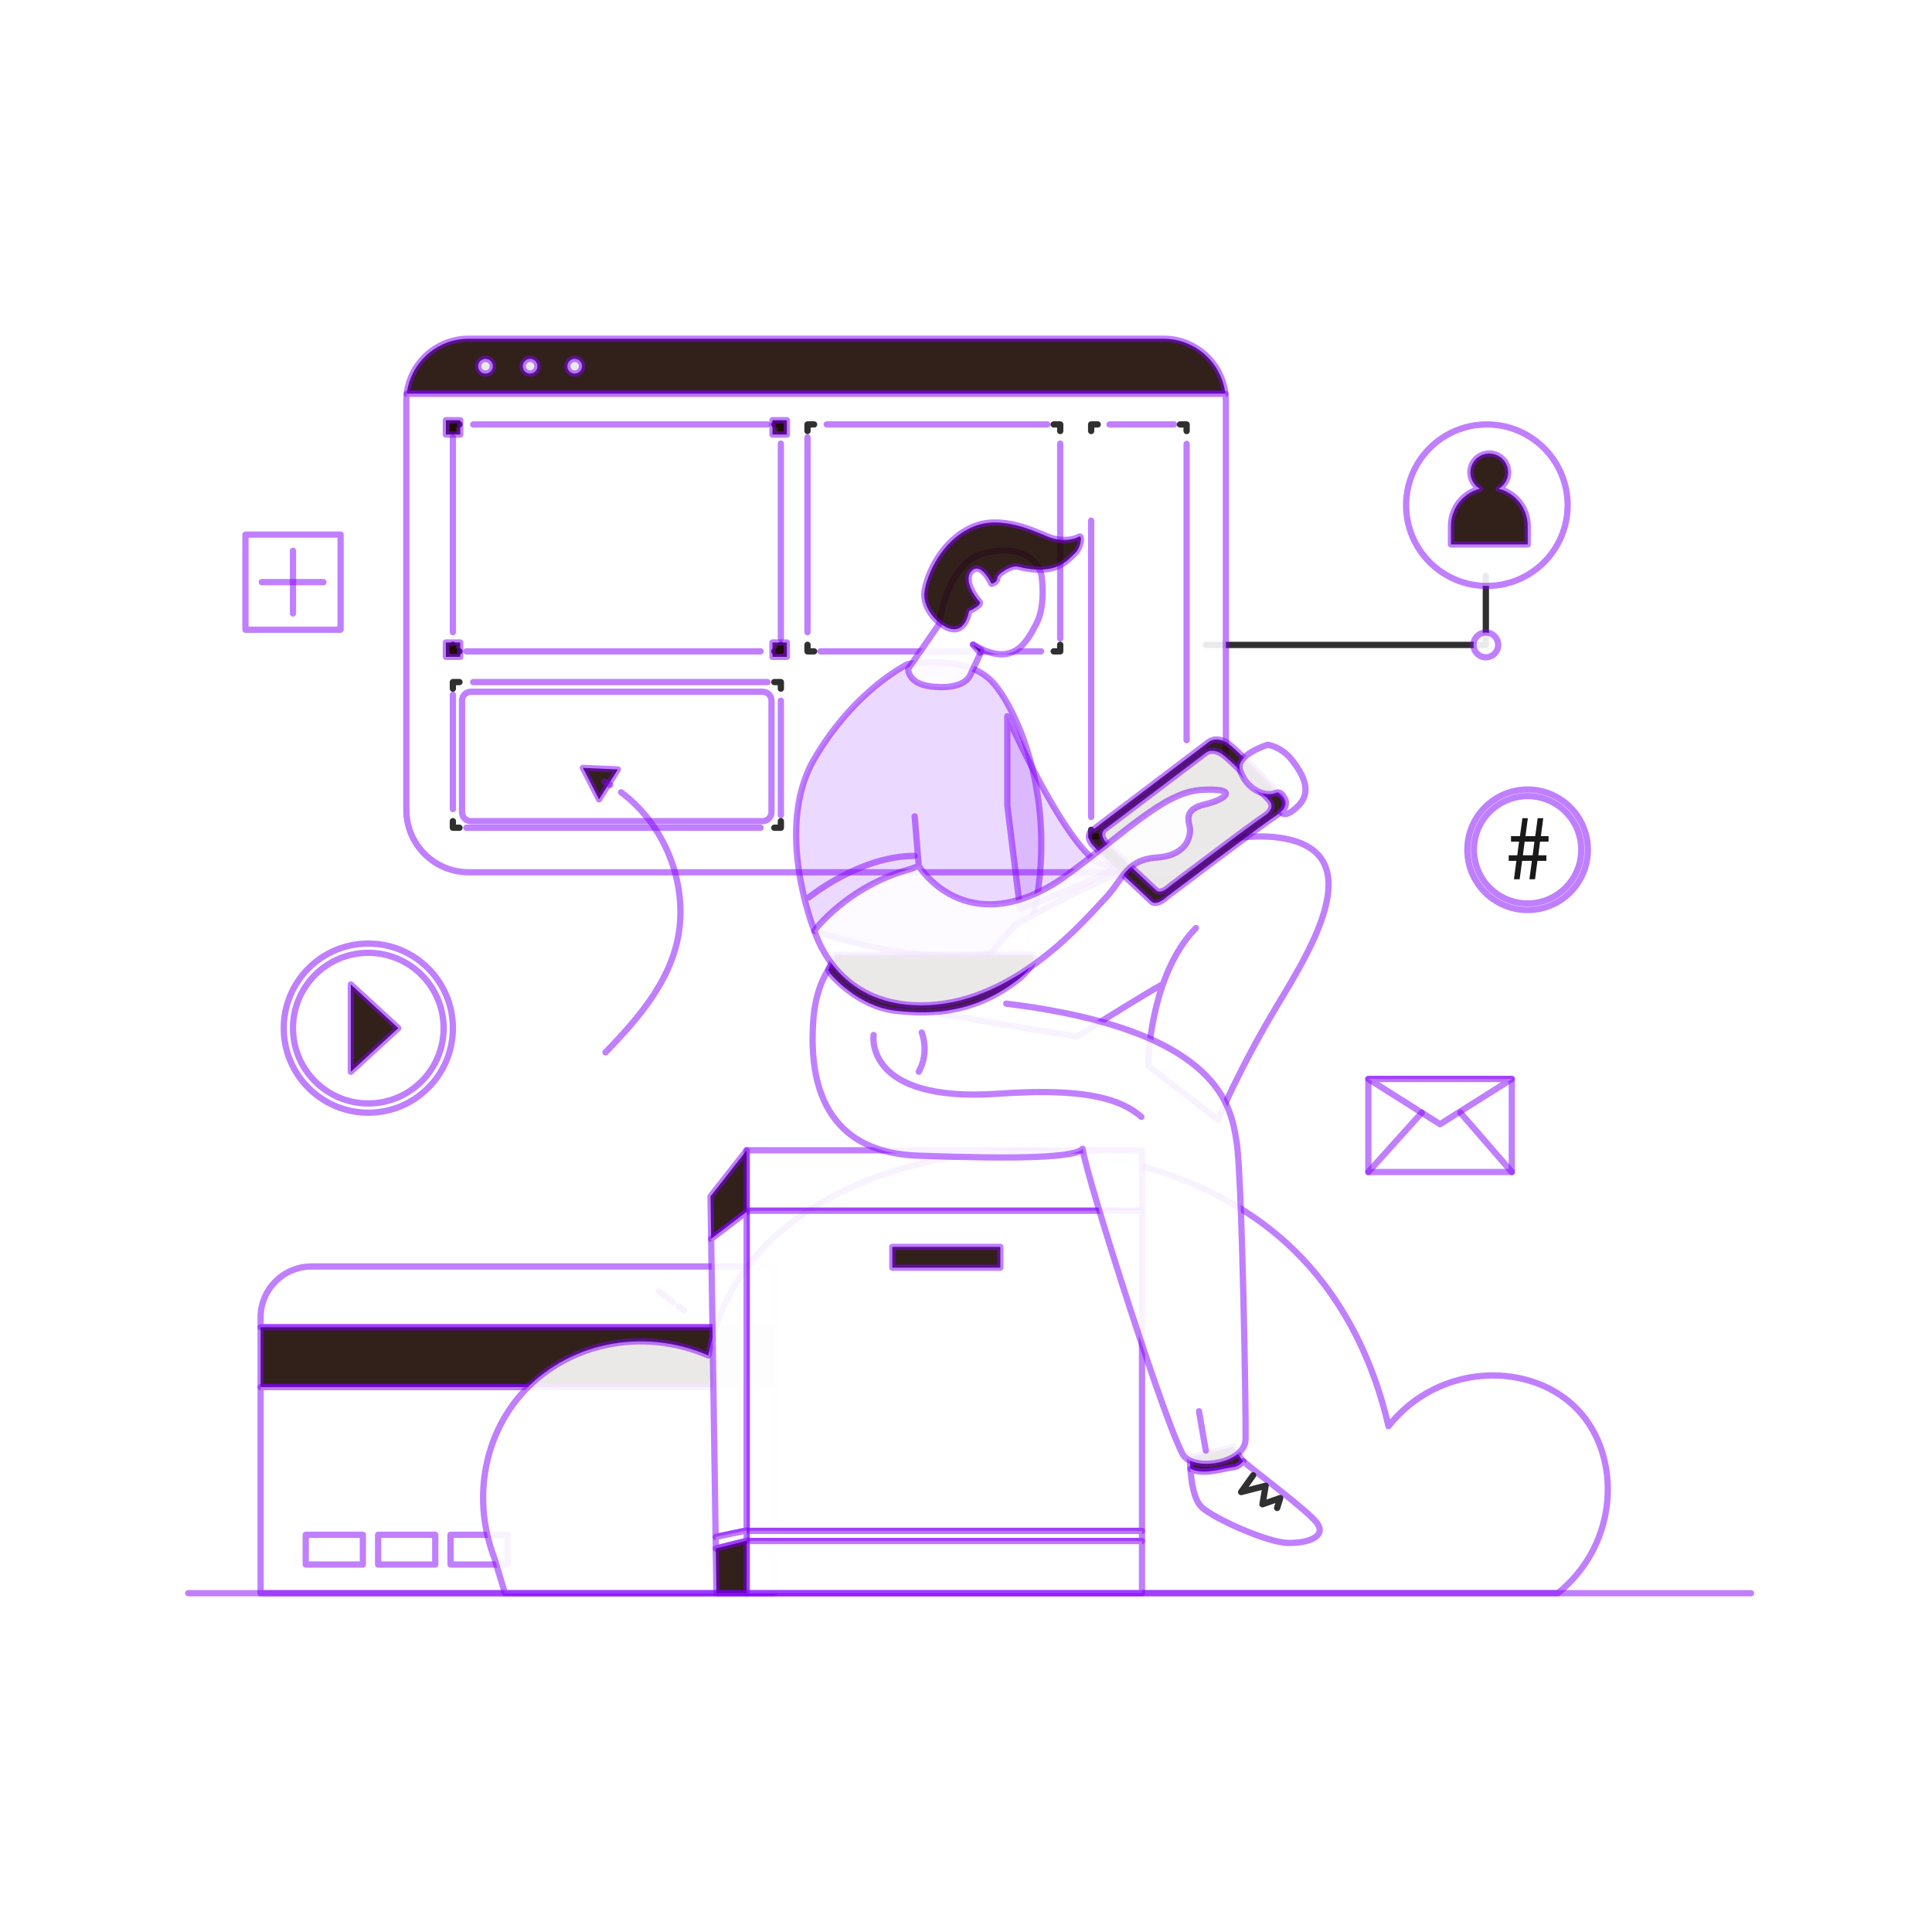 <svg xmlns="http://www.w3.org/2000/svg" width="100" height="100" viewBox="0 0 154 130" fill="none">
    <g filter="url(#filter0_d_867_502)">
        <path d="M96.113 39.407H118.437V33.903" stroke="#1A1A1A" stroke-opacity="0.9" stroke-width="0.5" stroke-miterlimit="10" stroke-linecap="round" stroke-linejoin="round"/>
        <path d="M92.74 15H37.362C34.814 15 32.718 16.914 32.423 19.384H97.675C97.384 16.914 95.288 15 92.74 15Z" fill="#1C0903" fill-opacity="0.9" stroke="#8200FF" stroke-opacity="0.5" stroke-width="0.5" stroke-miterlimit="10" stroke-linecap="round" stroke-linejoin="round"/>
        <path d="M38.7 17.778C39.023 17.778 39.285 17.516 39.285 17.192C39.285 16.869 39.023 16.606 38.7 16.606C38.376 16.606 38.114 16.869 38.114 17.192C38.114 17.516 38.376 17.778 38.7 17.778Z" fill="white" fill-opacity="0.9" stroke="#8200FF" stroke-opacity="0.5" stroke-width="0.5" stroke-miterlimit="10" stroke-linecap="round" stroke-linejoin="round"/>
        <path d="M42.255 17.778C42.579 17.778 42.841 17.516 42.841 17.192C42.841 16.869 42.579 16.606 42.255 16.606C41.931 16.606 41.669 16.869 41.669 17.192C41.669 17.516 41.931 17.778 42.255 17.778Z" fill="white" fill-opacity="0.9" stroke="#8200FF" stroke-opacity="0.5" stroke-width="0.5" stroke-miterlimit="10" stroke-linecap="round" stroke-linejoin="round"/>
        <path d="M45.81 17.778C46.133 17.778 46.396 17.516 46.396 17.192C46.396 16.869 46.133 16.606 45.81 16.606C45.486 16.606 45.224 16.869 45.224 17.192C45.224 17.516 45.486 17.778 45.81 17.778Z" fill="white" fill-opacity="0.9" stroke="#8200FF" stroke-opacity="0.5" stroke-width="0.5" stroke-miterlimit="10" stroke-linecap="round" stroke-linejoin="round"/>
        <path d="M32.423 19.383C32.402 19.579 32.389 19.774 32.389 19.974V52.554C32.389 55.302 34.615 57.529 37.363 57.529H92.741C95.488 57.529 97.715 55.302 97.715 52.554V19.978C97.715 19.778 97.702 19.579 97.68 19.388H32.423V19.383Z" fill="white" fill-opacity="0.9" stroke="#8200FF" stroke-opacity="0.5" stroke-width="0.5" stroke-miterlimit="10" stroke-linecap="round" stroke-linejoin="round"/>
        <path d="M62.243 39.395V39.92H61.718" stroke="#1A1A1A" stroke-opacity="0.9" stroke-width="0.5" stroke-linecap="round" stroke-linejoin="round"/>
        <path d="M60.629 39.92H37.172" stroke="#8200FF" stroke-opacity="0.5" stroke-width="0.5" stroke-linecap="round" stroke-linejoin="round" stroke-dasharray="25.14 25.14"/>
        <path d="M36.624 39.92H36.099V39.395" stroke="#1A1A1A" stroke-opacity="0.9" stroke-width="0.5" stroke-linecap="round" stroke-linejoin="round"/>
        <path d="M36.099 38.391V22.861" stroke="#8200FF" stroke-opacity="0.5" stroke-width="0.5" stroke-linecap="round" stroke-linejoin="round" stroke-dasharray="23.09 23.09"/>
        <path d="M36.099 22.357V21.832H36.624" stroke="#1A1A1A" stroke-opacity="0.9" stroke-width="0.5" stroke-linecap="round" stroke-linejoin="round"/>
        <path d="M37.719 21.832H61.176" stroke="#8200FF" stroke-opacity="0.5" stroke-width="0.5" stroke-linecap="round" stroke-linejoin="round" stroke-dasharray="25.14 25.14"/>
        <path d="M61.718 21.832H62.243V22.357" stroke="#1A1A1A" stroke-opacity="0.9" stroke-width="0.5" stroke-linecap="round" stroke-linejoin="round"/>
        <path d="M62.244 23.359V38.895" stroke="#8200FF" stroke-opacity="0.5" stroke-width="0.5" stroke-linecap="round" stroke-linejoin="round" stroke-dasharray="23.09 23.09"/>
        <path d="M84.511 39.395V39.92H83.99" stroke="#1A1A1A" stroke-opacity="0.9" stroke-width="0.5" stroke-linecap="round" stroke-linejoin="round"/>
        <path d="M82.983 39.92H65.39" stroke="#8200FF" stroke-opacity="0.5" stroke-width="0.5" stroke-linecap="round" stroke-linejoin="round" stroke-dasharray="23.16 23.16"/>
        <path d="M64.891 39.92H64.366V39.395" stroke="#1A1A1A" stroke-opacity="0.9" stroke-width="0.5" stroke-linecap="round" stroke-linejoin="round"/>
        <path d="M64.366 38.391V22.861" stroke="#8200FF" stroke-opacity="0.5" stroke-width="0.5" stroke-linecap="round" stroke-linejoin="round" stroke-dasharray="23.09 23.09"/>
        <path d="M64.366 22.357V21.832H64.891" stroke="#1A1A1A" stroke-opacity="0.9" stroke-width="0.5" stroke-linecap="round" stroke-linejoin="round"/>
        <path d="M65.894 21.832H83.486" stroke="#8200FF" stroke-opacity="0.5" stroke-width="0.5" stroke-linecap="round" stroke-linejoin="round" stroke-dasharray="23.16 23.16"/>
        <path d="M83.99 21.832H84.511V22.357" stroke="#1A1A1A" stroke-opacity="0.9" stroke-width="0.5" stroke-linecap="round" stroke-linejoin="round"/>
        <path d="M84.51 23.359V38.895" stroke="#8200FF" stroke-opacity="0.5" stroke-width="0.5" stroke-linecap="round" stroke-linejoin="round" stroke-dasharray="23.09 23.09"/>
        <path d="M94.585 54.144V54.669H94.06" stroke="#1A1A1A" stroke-opacity="0.9" stroke-width="0.5" stroke-linecap="round" stroke-linejoin="round"/>
        <path d="M93.127 54.669H87.97" stroke="#8200FF" stroke-opacity="0.5" stroke-width="0.5" stroke-linecap="round" stroke-linejoin="round" stroke-dasharray="21.59 21.59"/>
        <path d="M87.501 54.669H86.976V54.144" stroke="#1A1A1A" stroke-opacity="0.9" stroke-width="0.5" stroke-linecap="round" stroke-linejoin="round"/>
        <path d="M86.976 53.119V22.87" stroke="#8200FF" stroke-opacity="0.5" stroke-width="0.5" stroke-linecap="round" stroke-linejoin="round" stroke-dasharray="23.62 23.62"/>
        <path d="M86.976 22.357V21.832H87.501" stroke="#1A1A1A" stroke-opacity="0.9" stroke-width="0.5" stroke-linecap="round" stroke-linejoin="round"/>
        <path d="M88.439 21.832H93.591" stroke="#8200FF" stroke-opacity="0.5" stroke-width="0.5" stroke-linecap="round" stroke-linejoin="round" stroke-dasharray="21.59 21.59"/>
        <path d="M94.06 21.832H94.585V22.357" stroke="#1A1A1A" stroke-opacity="0.9" stroke-width="0.5" stroke-linecap="round" stroke-linejoin="round"/>
        <path d="M94.585 23.381V53.631" stroke="#8200FF" stroke-opacity="0.5" stroke-width="0.5" stroke-linecap="round" stroke-linejoin="round" stroke-dasharray="23.62 23.62"/>
        <path d="M62.243 53.454V53.979H61.718" stroke="#1A1A1A" stroke-opacity="0.9" stroke-width="0.5" stroke-linecap="round" stroke-linejoin="round"/>
        <path d="M60.629 53.979H37.172" stroke="#8200FF" stroke-opacity="0.5" stroke-width="0.5" stroke-linecap="round" stroke-linejoin="round" stroke-dasharray="25.14 25.14"/>
        <path d="M36.624 53.979H36.099V53.454" stroke="#1A1A1A" stroke-opacity="0.9" stroke-width="0.5" stroke-linecap="round" stroke-linejoin="round"/>
        <path d="M36.099 52.494V43.375" stroke="#8200FF" stroke-opacity="0.5" stroke-width="0.5" stroke-linecap="round" stroke-linejoin="round" stroke-dasharray="22.12 22.12"/>
        <path d="M36.099 42.893V42.368H36.624" stroke="#1A1A1A" stroke-opacity="0.9" stroke-width="0.5" stroke-linecap="round" stroke-linejoin="round"/>
        <path d="M37.719 42.368H61.176" stroke="#8200FF" stroke-opacity="0.5" stroke-width="0.5" stroke-linecap="round" stroke-linejoin="round" stroke-dasharray="25.14 25.14"/>
        <path d="M61.718 42.368H62.243V42.893" stroke="#1A1A1A" stroke-opacity="0.9" stroke-width="0.5" stroke-linecap="round" stroke-linejoin="round"/>
        <path d="M62.244 43.852V52.976" stroke="#8200FF" stroke-opacity="0.5" stroke-width="0.5" stroke-linecap="round" stroke-linejoin="round" stroke-dasharray="22.12 22.12"/>
        <path d="M60.781 53.454H37.541C37.146 53.454 36.829 53.137 36.829 52.742V43.852C36.829 43.457 37.146 43.14 37.541 43.14H60.785C61.18 43.14 61.497 43.457 61.497 43.852V52.742C61.492 53.137 61.176 53.454 60.781 53.454Z" fill="white" fill-opacity="0.9" stroke="#8200FF" stroke-opacity="0.5" stroke-width="0.5" stroke-miterlimit="10" stroke-linecap="round" stroke-linejoin="round"/>
        <path d="M46.465 49.209L47.75 51.718L49.252 49.331L46.465 49.209Z" fill="#1C0903" fill-opacity="0.9" stroke="#8200FF" stroke-opacity="0.5" stroke-width="0.5" stroke-miterlimit="10" stroke-linecap="round" stroke-linejoin="round"/>
        <path d="M48.184 50.316C48.341 50.398 48.492 50.485 48.64 50.572" stroke="#8200FF" stroke-opacity="0.5" stroke-width="0.5" stroke-linecap="round" stroke-linejoin="round"/>
        <path d="M49.508 51.154C53.293 53.962 55.164 59.249 53.783 63.785C52.577 67.756 49.365 70.725 46.491 73.716C45.028 75.24 43.535 77.019 43.505 79.129C43.474 80.969 44.568 82.623 45.706 84.064C48.01 86.981 50.697 89.59 53.675 91.812" stroke="#8200FF" stroke-opacity="0.5" stroke-width="0.5" stroke-linecap="round" stroke-linejoin="round" stroke-dasharray="24.06 24.06"/>
        <path d="M54.096 92.125C54.239 92.229 54.378 92.329 54.521 92.429" stroke="#8200FF" stroke-opacity="0.5" stroke-width="0.5" stroke-linecap="round" stroke-linejoin="round"/>
        <path d="M61.692 88.951H24.836C22.592 88.951 20.773 90.77 20.773 93.014V93.795H61.692V88.951Z" fill="white" fill-opacity="0.9" stroke="#8200FF" stroke-opacity="0.5" stroke-width="0.5" stroke-miterlimit="10" stroke-linecap="round" stroke-linejoin="round"/>
        <path d="M61.692 93.795H20.773V98.566H61.692V93.795Z" fill="#1C0903" fill-opacity="0.9" stroke="#8200FF" stroke-opacity="0.5" stroke-width="0.5" stroke-miterlimit="10" stroke-linecap="round" stroke-linejoin="round"/>
        <path d="M61.692 98.566H20.773V115H61.692V98.566Z" fill="white" fill-opacity="0.9" stroke="#8200FF" stroke-opacity="0.5" stroke-width="0.5" stroke-miterlimit="10" stroke-linecap="round" stroke-linejoin="round"/>
        <path d="M28.924 110.338H24.371V112.708H28.924V110.338Z" fill="white" fill-opacity="0.9" stroke="#8200FF" stroke-opacity="0.5" stroke-width="0.5" stroke-miterlimit="10" stroke-linecap="round" stroke-linejoin="round"/>
        <path d="M34.694 110.338H30.14V112.708H34.694V110.338Z" fill="white" fill-opacity="0.9" stroke="#8200FF" stroke-opacity="0.5" stroke-width="0.5" stroke-miterlimit="10" stroke-linecap="round" stroke-linejoin="round"/>
        <path d="M40.466 110.338H35.913V112.708H40.466V110.338Z" fill="white" fill-opacity="0.9" stroke="#8200FF" stroke-opacity="0.5" stroke-width="0.5" stroke-miterlimit="10" stroke-linecap="round" stroke-linejoin="round"/>
        <path d="M39.386 112.138C37.688 107.676 38.487 102.685 41.491 99.203C45.059 95.071 51.157 93.739 56.457 96.043C56.796 94.372 57.516 91.881 59.24 89.424C67.127 78.19 90.253 75.916 102.555 87.093C104.682 89.025 108.779 93.443 110.676 101.682C114.708 96.569 122.109 96.486 125.79 100.401C129.31 104.147 129.015 111.105 124.175 114.99C96.2 114.99 68.225 114.99 40.249 114.99C39.963 114.044 39.672 113.093 39.386 112.138Z" fill="white" fill-opacity="0.9" stroke="#8200FF" stroke-opacity="0.5" stroke-width="0.5" stroke-miterlimit="10" stroke-linecap="round" stroke-linejoin="round"/>
        <path d="M91.029 79.688H59.517V84.506H91.029V79.688Z" fill="white" fill-opacity="0.9" stroke="#8200FF" stroke-opacity="0.5" stroke-width="0.5" stroke-miterlimit="10" stroke-linecap="round" stroke-linejoin="round"/>
        <path d="M91.029 84.506H59.517V110.029H91.029V84.506Z" fill="white" fill-opacity="0.9" stroke="#8200FF" stroke-opacity="0.5" stroke-width="0.5" stroke-miterlimit="10" stroke-linecap="round" stroke-linejoin="round"/>
        <path d="M91.029 110.025H59.517V110.836H91.029V110.025Z" fill="white" fill-opacity="0.9" stroke="#8200FF" stroke-opacity="0.5" stroke-width="0.5" stroke-miterlimit="10" stroke-linecap="round" stroke-linejoin="round"/>
        <path d="M91.029 110.836H59.517V114.99H91.029V110.836Z" fill="white" fill-opacity="0.9" stroke="#8200FF" stroke-opacity="0.5" stroke-width="0.5" stroke-miterlimit="10" stroke-linecap="round" stroke-linejoin="round"/>
        <path d="M79.736 87.389H71.128V89.047H79.736V87.389Z" fill="#1C0903" fill-opacity="0.9" stroke="#8200FF" stroke-opacity="0.5" stroke-width="0.5" stroke-miterlimit="10" stroke-linecap="round" stroke-linejoin="round"/>
        <path d="M59.517 79.688L56.635 83.36L56.687 86.755L59.517 84.602V79.688Z" fill="#1C0903" fill-opacity="0.9" stroke="#8200FF" stroke-opacity="0.5" stroke-width="0.5" stroke-miterlimit="10" stroke-linecap="round" stroke-linejoin="round"/>
        <path d="M59.517 84.601L56.687 86.754L57.043 110.506L59.517 109.99V84.601Z" fill="white" fill-opacity="0.9" stroke="#8200FF" stroke-opacity="0.5" stroke-width="0.5" stroke-miterlimit="10" stroke-linecap="round" stroke-linejoin="round"/>
        <path d="M57.043 110.507L57.056 111.431L59.517 110.815V109.99L57.043 110.507Z" fill="white" fill-opacity="0.9" stroke="#8200FF" stroke-opacity="0.5" stroke-width="0.5" stroke-miterlimit="10" stroke-linecap="round" stroke-linejoin="round"/>
        <path d="M57.056 111.432L57.108 114.995H59.517V110.815L57.056 111.432Z" fill="#1C0903" fill-opacity="0.9" stroke="#8200FF" stroke-opacity="0.5" stroke-width="0.5" stroke-miterlimit="10" stroke-linecap="round" stroke-linejoin="round"/>
        <path d="M15 114.995H139.576" stroke="#8200FF" stroke-opacity="0.5" stroke-width="0.5" stroke-miterlimit="10" stroke-linecap="round" stroke-linejoin="round"/>
        <path d="M118.519 34.706C122.074 34.706 124.956 31.824 124.956 28.269C124.956 24.714 122.074 21.832 118.519 21.832C114.964 21.832 112.082 24.714 112.082 28.269C112.082 31.824 114.964 34.706 118.519 34.706Z" fill="white" fill-opacity="0.9" stroke="#8200FF" stroke-opacity="0.5" stroke-width="0.5" stroke-miterlimit="10" stroke-linecap="round" stroke-linejoin="round"/>
        <path d="M119.466 26.958C119.913 26.698 120.217 26.212 120.217 25.656C120.217 24.823 119.539 24.15 118.71 24.15C117.877 24.15 117.204 24.827 117.204 25.656C117.204 26.212 117.504 26.698 117.955 26.958C116.636 27.297 115.659 28.495 115.659 29.918V31.394H121.775V29.918C121.766 28.49 120.785 27.292 119.466 26.958Z" fill="#1C0903" fill-opacity="0.9" stroke="#8200FF" stroke-opacity="0.5" stroke-width="0.5" stroke-miterlimit="10" stroke-linecap="round" stroke-linejoin="round"/>
        <path d="M80.292 45.093C80.292 45.093 85.609 57.065 88.27 56.983C90.931 56.9 81.312 60.459 81.312 60.459L80.292 52.203V45.093Z" fill="#8200FF" fill-opacity="0.15" stroke="#8200FF" stroke-opacity="0.5" stroke-width="0.5" stroke-miterlimit="10" stroke-linecap="round" stroke-linejoin="round"/>
        <path d="M64.908 62.183C64.908 62.183 61.648 54.057 64.908 48.488C68.168 42.919 72.352 40.944 72.352 40.944C72.352 40.944 77.092 40.037 79.185 42.446C81.277 44.855 84.91 53.028 81.789 63.298C74.722 65.868 64.908 62.183 64.908 62.183ZM64.466 59.535C64.466 59.535 68.541 56.223 72.891 56.223Z" fill="#8200FF" fill-opacity="0.15"/>
        <path d="M64.466 59.535C64.466 59.535 68.541 56.223 72.891 56.223M64.908 62.183C64.908 62.183 61.648 54.057 64.908 48.488C68.168 42.919 72.352 40.944 72.352 40.944C72.352 40.944 77.092 40.037 79.185 42.446C81.277 44.855 84.91 53.028 81.789 63.298C74.722 65.868 64.908 62.183 64.908 62.183Z" stroke="#8200FF" stroke-opacity="0.5" stroke-width="0.5" stroke-miterlimit="10" stroke-linecap="round" stroke-linejoin="round"/>
        <path d="M95.327 61.974C91.594 65.794 91.507 72.934 91.507 72.934L97.089 77.249C97.089 77.249 98.826 73.09 101.816 68.133C104.62 63.485 109.399 55.697 101.816 54.751C94.233 53.805 80.907 61.74 80.907 61.74C80.907 61.74 74.891 68.797 75.008 68.828C75.126 68.858 85.851 70.625 85.851 70.625C85.851 70.625 91.438 67.096 92.705 66.445" fill="white" fill-opacity="0.9"/>
        <path d="M95.327 61.974C91.594 65.794 91.507 72.934 91.507 72.934L97.089 77.249C97.089 77.249 98.826 73.09 101.816 68.133C104.62 63.485 109.399 55.697 101.816 54.751C94.233 53.805 80.907 61.74 80.907 61.74C80.907 61.74 74.891 68.797 75.008 68.828C75.126 68.858 85.851 70.625 85.851 70.625C85.851 70.625 91.438 67.096 92.705 66.445" stroke="#8200FF" stroke-opacity="0.5" stroke-width="0.5" stroke-miterlimit="10" stroke-linecap="round" stroke-linejoin="round"/>
        <path d="M98.292 104.95C98.635 104.911 98.891 104.725 99.104 104.469C99.039 104.408 98.991 104.36 98.969 104.33C98.657 103.887 98.297 103.323 98.297 103.323L94.859 104.152C94.859 104.152 94.85 104.542 94.885 105.081C95.909 105.58 97.233 105.102 98.292 104.95Z" fill="#1C0903" fill-opacity="0.9" stroke="#8200FF" stroke-opacity="0.5" stroke-width="0.5" stroke-miterlimit="10" stroke-linecap="round" stroke-linejoin="round"/>
        <path d="M104.994 109.426C104.317 108.454 99.972 105.272 99.108 104.473C98.895 104.729 98.635 104.916 98.296 104.955C97.237 105.107 95.913 105.585 94.893 105.085C94.954 106.071 95.158 107.56 95.796 108.146C96.781 109.053 101.048 110.971 102.689 110.989C104.321 111.006 105.723 110.472 104.994 109.426Z" fill="white" fill-opacity="0.9" stroke="#8200FF" stroke-opacity="0.5" stroke-width="0.5" stroke-miterlimit="10" stroke-linecap="round" stroke-linejoin="round"/>
        <path d="M66.983 64.21C66.983 64.21 65.086 65.473 64.822 69.41C64.557 73.351 65.112 79.845 73.234 80.123C81.355 80.4 85.7 80.279 86.295 79.571C86.572 81.781 93.365 103.028 94.429 104.135C95.497 105.242 99.247 104.608 99.286 102.711C99.325 100.814 99.008 81.742 98.574 79.055C98.14 76.368 97.467 70.131 80.209 67.999M73.472 70.304C73.472 70.304 74.119 71.845 73.234 73.425Z" fill="white" fill-opacity="0.9"/>
        <path d="M66.983 64.21C66.983 64.21 65.086 65.473 64.822 69.41C64.557 73.351 65.112 79.845 73.234 80.123C81.355 80.4 85.7 80.279 86.295 79.571C86.572 81.781 93.365 103.028 94.429 104.135C95.497 105.242 99.247 104.608 99.286 102.711C99.325 100.814 99.008 81.742 98.574 79.055C98.14 76.368 97.467 70.131 80.209 67.999M73.472 70.304C73.472 70.304 74.119 71.845 73.234 73.425" stroke="#8200FF" stroke-opacity="0.5" stroke-width="0.5" stroke-miterlimit="10" stroke-linecap="round" stroke-linejoin="round"/>
        <path d="M69.635 70.5C69.635 70.5 68.819 75.93 79.614 75.179C90.409 74.428 92.844 76.85 93.218 83.218C93.591 89.59 96.117 103.627 96.117 103.627" stroke="#8200FF" stroke-opacity="0.5" stroke-width="0.5" stroke-miterlimit="10" stroke-linecap="round" stroke-linejoin="round" stroke-dasharray="24.2 24.2"/>
        <path d="M66.202 65.633C66.202 65.633 68.325 68.224 71.38 68.567C74.436 68.91 77.826 68.736 81.312 65.958C82.913 64.513 82.302 64.105 82.302 64.105H66.58L66.024 65.303L66.202 65.633ZM93.062 59.443C93.062 59.443 100.645 53.696 101.787 52.958C102.928 52.216 102.216 51.521 102.216 51.521C102.216 51.521 99.308 48.453 98.145 47.463C96.981 46.477 96.278 47.198 96.278 47.198L86.976 54.247C86.976 54.247 86.486 54.673 87.111 55.38C87.736 56.088 91.751 59.834 91.751 59.834C91.751 59.834 92.116 60.32 93.062 59.443Z" fill="#1C0903" fill-opacity="0.9" stroke="#8200FF" stroke-opacity="0.5" stroke-width="0.5" stroke-miterlimit="10" stroke-linecap="round" stroke-linejoin="round"/>
        <path d="M93.275 58.619C93.275 58.619 99.812 53.666 100.793 53.028C101.774 52.39 101.161 51.791 101.161 51.791C101.161 51.791 98.657 49.143 97.65 48.293C96.647 47.442 96.04 48.062 96.04 48.062L88.022 54.139C88.022 54.139 87.601 54.504 88.14 55.116C88.678 55.728 92.142 58.953 92.142 58.953C92.142 58.953 92.459 59.374 93.275 58.619Z" fill="white" fill-opacity="0.9" stroke="#8200FF" stroke-opacity="0.5" stroke-width="0.5" stroke-miterlimit="10" stroke-linecap="round" stroke-linejoin="round"/>
        <path d="M72.908 53.072L73.234 57.022C73.234 57.022 76.936 63.103 84.515 58.128C89.728 54.395 92.749 51.14 95.77 50.962C98.791 50.784 97.815 51.704 96.035 52.117C94.26 52.533 94.789 53.51 94.85 54.014C94.911 54.517 94.733 56.175 92.215 56.353C89.698 56.531 89.55 58.102 88.04 59.669C86.529 61.241 81.121 67.765 74.05 68.121C66.979 68.477 65.165 62.903 64.908 62.187C64.908 62.187 67.543 58.632 72.578 57.269L73.234 57.022M102.099 52.716C102.099 52.716 102.39 53.341 103.492 52.225C104.599 51.11 103.896 49.777 103.019 48.631C102.142 47.485 101.044 47.368 101.044 47.368C101.044 47.368 98.479 48.158 98.835 49.352C99.191 50.545 100.384 51.505 101.539 51.266C102.155 50.901 102.407 51.665 102.477 51.804C102.477 51.804 102.659 52.303 102.099 52.716ZM77.553 39.36C80.717 41.309 81.793 39.268 82.605 37.727C83.417 36.187 83.009 33.808 83.009 33.808C82.744 32.74 81.529 31.351 78.477 32.089C75.426 32.831 74.879 37.715 74.879 37.715L72.392 41.313C72.392 41.313 72.335 42.502 74.232 42.719C76.129 42.936 77.023 42.411 77.31 41.868C77.922 40.584 78.26 39.833 78.26 39.833" fill="white" fill-opacity="0.9"/>
        <path d="M72.908 53.072L73.234 57.022M73.234 57.022C73.234 57.022 76.936 63.103 84.515 58.128C89.728 54.395 92.749 51.14 95.77 50.962C98.791 50.784 97.815 51.704 96.035 52.117C94.26 52.533 94.789 53.51 94.85 54.014C94.911 54.517 94.733 56.175 92.215 56.353C89.698 56.531 89.55 58.102 88.04 59.669C86.529 61.241 81.121 67.765 74.05 68.121C66.979 68.477 65.165 62.903 64.908 62.187C64.908 62.187 67.543 58.632 72.578 57.269L73.234 57.022ZM77.553 39.36C80.717 41.309 81.793 39.268 82.605 37.727C83.417 36.187 83.009 33.808 83.009 33.808C82.744 32.74 81.529 31.351 78.477 32.089C75.426 32.831 74.879 37.715 74.879 37.715L72.392 41.313C72.392 41.313 72.335 42.502 74.232 42.719C76.129 42.936 77.023 42.411 77.31 41.868C77.922 40.584 78.26 39.833 78.26 39.833M102.099 52.716C102.099 52.716 102.39 53.341 103.492 52.225C104.599 51.11 103.896 49.777 103.019 48.631C102.142 47.485 101.044 47.368 101.044 47.368C101.044 47.368 98.479 48.158 98.835 49.352C99.191 50.545 100.384 51.505 101.539 51.266C102.155 50.901 102.407 51.665 102.477 51.804C102.477 51.804 102.659 52.303 102.099 52.716Z" stroke="#8200FF" stroke-opacity="0.5" stroke-width="0.5" stroke-miterlimit="10" stroke-linecap="round" stroke-linejoin="round"/>
        <path d="M77.57 39.407L78.121 40.032L78.199 39.802L77.57 39.407Z" fill="#1C0903" fill-opacity="0.9" stroke="#8200FF" stroke-opacity="0.5" stroke-width="0.5" stroke-miterlimit="10" stroke-linecap="round" stroke-linejoin="round"/>
        <path d="M77.244 36.712C77.244 36.712 77.053 38.149 76.072 38.162C75.091 38.175 73.524 36.638 73.689 35.214C73.854 33.791 75.065 31.112 77.453 30.032C79.836 28.951 82.635 30.448 83.673 30.83C84.71 31.212 85.643 30.995 85.982 30.787C86.32 30.578 86.173 31.677 85.656 32.133C85.14 32.593 84.233 33.956 81.155 33.17C80.652 33.022 79.497 33.734 79.497 34.09C79.497 34.446 79.037 34.533 79.037 34.533C79.037 34.533 78.221 32.77 77.466 33.495C76.71 34.22 77.804 35.674 78.073 35.952C78.342 36.23 77.244 36.712 77.244 36.712Z" fill="#1C0903" fill-opacity="0.9" stroke="#8200FF" stroke-opacity="0.5" stroke-width="0.5" stroke-miterlimit="10" stroke-linecap="round" stroke-linejoin="round"/>
        <path d="M36.685 21.493H35.54V22.639H36.685V21.493Z" fill="#1C0903" fill-opacity="0.9" stroke="#8200FF" stroke-opacity="0.5" stroke-width="0.5" stroke-miterlimit="10" stroke-linecap="round" stroke-linejoin="round"/>
        <path d="M36.685 39.212H35.54V40.358H36.685V39.212Z" fill="#1C0903" fill-opacity="0.9" stroke="#8200FF" stroke-opacity="0.5" stroke-width="0.5" stroke-miterlimit="10" stroke-linecap="round" stroke-linejoin="round"/>
        <path d="M62.721 21.493H61.575V22.639H62.721V21.493Z" fill="#1C0903" fill-opacity="0.9" stroke="#8200FF" stroke-opacity="0.5" stroke-width="0.5" stroke-miterlimit="10" stroke-linecap="round" stroke-linejoin="round"/>
        <path d="M62.721 39.212H61.575V40.358H62.721V39.212Z" fill="#1C0903" fill-opacity="0.9" stroke="#8200FF" stroke-opacity="0.5" stroke-width="0.5" stroke-miterlimit="10" stroke-linecap="round" stroke-linejoin="round"/>
        <path d="M29.359 76.694C33.082 76.694 36.1 73.676 36.1 69.953C36.1 66.23 33.082 63.212 29.359 63.212C25.636 63.212 22.618 66.23 22.618 69.953C22.618 73.676 25.636 76.694 29.359 76.694Z" fill="white" fill-opacity="0.9" stroke="#8200FF" stroke-opacity="0.5" stroke-width="0.5" stroke-miterlimit="10" stroke-linecap="round" stroke-linejoin="round"/>
        <path d="M29.358 75.956C32.674 75.956 35.361 73.268 35.361 69.953C35.361 66.637 32.674 63.95 29.358 63.95C26.043 63.95 23.355 66.637 23.355 69.953C23.355 73.268 26.043 75.956 29.358 75.956Z" fill="white" fill-opacity="0.9" stroke="#8200FF" stroke-opacity="0.5" stroke-width="0.5" stroke-miterlimit="10" stroke-linecap="round" stroke-linejoin="round"/>
        <path d="M27.966 66.467V73.434L31.751 69.953L27.966 66.467Z" fill="#1C0903" fill-opacity="0.9" stroke="#8200FF" stroke-opacity="0.5" stroke-width="0.5" stroke-miterlimit="10" stroke-linecap="round" stroke-linejoin="round"/>
        <path d="M121.766 60.537C124.417 60.537 126.567 58.387 126.567 55.736C126.567 53.085 124.417 50.935 121.766 50.935C119.115 50.935 116.965 53.085 116.965 55.736C116.965 58.387 119.115 60.537 121.766 60.537Z" fill="white" fill-opacity="0.9" stroke="#8200FF" stroke-opacity="0.5" stroke-width="0.5" stroke-miterlimit="10" stroke-linecap="round" stroke-linejoin="round"/>
        <path d="M121.766 60.016C124.13 60.016 126.046 58.1 126.046 55.736C126.046 53.373 124.13 51.456 121.766 51.456C119.402 51.456 117.486 53.373 117.486 55.736C117.486 58.1 119.402 60.016 121.766 60.016Z" fill="white" fill-opacity="0.9" stroke="#8200FF" stroke-opacity="0.5" stroke-width="0.5" stroke-miterlimit="10" stroke-linecap="round" stroke-linejoin="round"/>
        <path d="M120.677 58.084L120.872 56.617H120.26V56.175H120.941L121.085 55.089H120.442V54.647H121.154L121.35 53.218H121.784L121.597 54.647H122.374L122.569 53.218H123.012L122.825 54.647H123.437V55.089H122.756L122.621 56.175H123.264V56.617H122.552L122.357 58.084H121.909L122.105 56.617H121.328L121.132 58.084H120.677ZM122.166 56.175L122.309 55.089H121.532L121.389 56.175H122.166Z" fill="black" fill-opacity="0.9"/>
        <path d="M99.886 105.598L98.931 106.93L100.884 106.431L100.632 107.907L102.047 107.408L101.8 108.198" stroke="#1A1A1A" stroke-opacity="0.9" stroke-width="0.5" stroke-miterlimit="10" stroke-linecap="round" stroke-linejoin="round"/>
        <path d="M27.149 30.613H19.566V38.196H27.149V30.613Z" fill="white" fill-opacity="0.9" stroke="#8200FF" stroke-opacity="0.5" stroke-width="0.5" stroke-miterlimit="10" stroke-linecap="round" stroke-linejoin="round"/>
        <path d="M23.355 31.907V36.899" stroke="#8200FF" stroke-opacity="0.5" stroke-width="0.5" stroke-miterlimit="10" stroke-linecap="round" stroke-linejoin="round"/>
        <path d="M20.869 34.402H25.782" stroke="#8200FF" stroke-opacity="0.5" stroke-width="0.5" stroke-miterlimit="10" stroke-linecap="round" stroke-linejoin="round"/>
        <path d="M118.437 40.393C118.981 40.393 119.422 39.952 119.422 39.407C119.422 38.863 118.981 38.422 118.437 38.422C117.893 38.422 117.451 38.863 117.451 39.407C117.451 39.952 117.893 40.393 118.437 40.393Z" fill="white" fill-opacity="0.9" stroke="#8200FF" stroke-opacity="0.5" stroke-width="0.5" stroke-miterlimit="10" stroke-linecap="round" stroke-linejoin="round"/>
        <path d="M120.507 74.006H109.069V81.424H120.507V74.006Z" fill="white" fill-opacity="0.9" stroke="#8200FF" stroke-opacity="0.5" stroke-width="0.5" stroke-miterlimit="10" stroke-linecap="round" stroke-linejoin="round"/>
        <path d="M114.786 77.609L109.069 74.006H120.507L114.786 77.609Z" fill="white" fill-opacity="0.9" stroke="#8200FF" stroke-opacity="0.5" stroke-width="0.5" stroke-miterlimit="10" stroke-linecap="round" stroke-linejoin="round"/>
        <path d="M109.069 81.424L113.327 76.693" stroke="#8200FF" stroke-opacity="0.5" stroke-width="0.5" stroke-miterlimit="10" stroke-linecap="round" stroke-linejoin="round"/>
        <path d="M116.406 76.693L120.508 81.424" stroke="#8200FF" stroke-opacity="0.5" stroke-width="0.5" stroke-miterlimit="10" stroke-linecap="round" stroke-linejoin="round"/>
    </g>
    <defs>
        <filter id="filter0_d_867_502" x="0.75" y="0.75" width="153.076" height="128.5" filterUnits="userSpaceOnUse" color-interpolation-filters="sRGB">
            <feFlood flood-opacity="0" result="BackgroundImageFix"/>
            <feColorMatrix in="SourceAlpha" type="matrix" values="0 0 0 0 0 0 0 0 0 0 0 0 0 0 0 0 0 0 127 0" result="hardAlpha"/>
            <feOffset/>
            <feGaussianBlur stdDeviation="7"/>
            <feComposite in2="hardAlpha" operator="out"/>
            <feColorMatrix type="matrix" values="0 0 0 0 0 0 0 0 0 0 0 0 0 0 0 0 0 0 0.25 0"/>
            <feBlend mode="normal" in2="BackgroundImageFix" result="effect1_dropShadow_867_502"/>
            <feBlend mode="normal" in="SourceGraphic" in2="effect1_dropShadow_867_502" result="shape"/>
        </filter>
    </defs>
</svg>